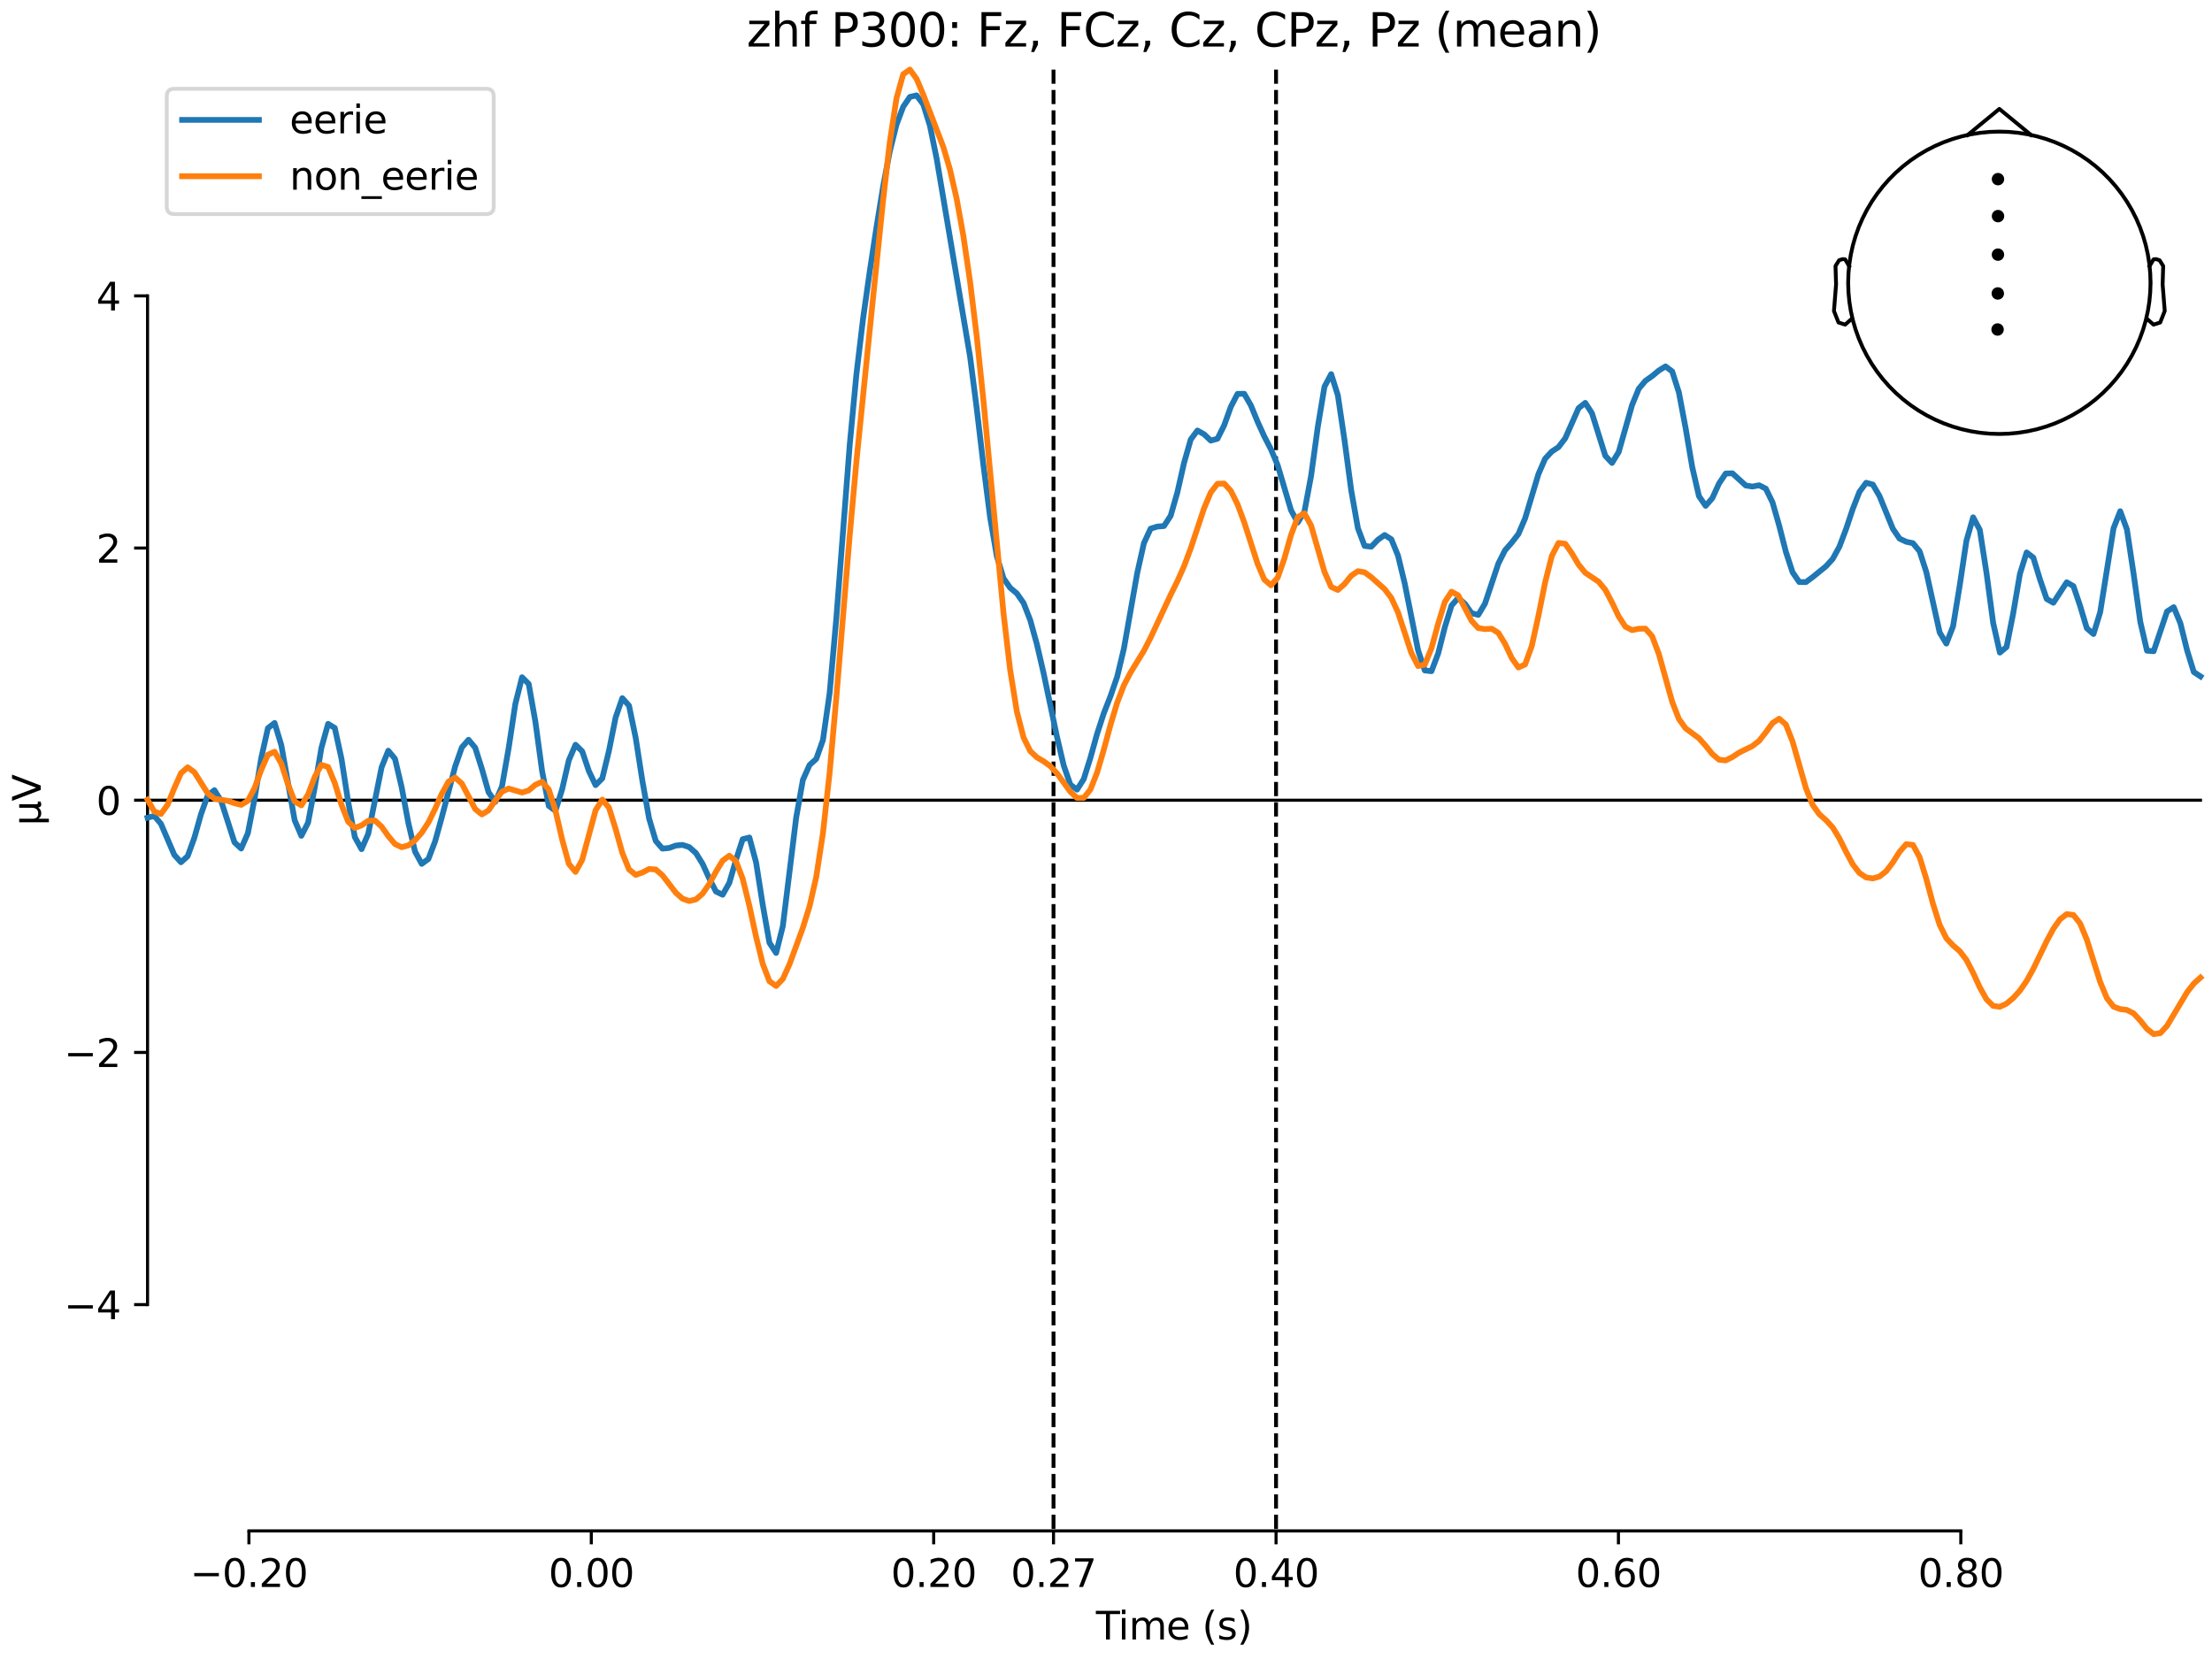 <?xml version="1.0" encoding="utf-8" standalone="no"?>
<!DOCTYPE svg PUBLIC "-//W3C//DTD SVG 1.1//EN"
  "http://www.w3.org/Graphics/SVG/1.1/DTD/svg11.dtd">
<svg xmlns:xlink="http://www.w3.org/1999/xlink" width="576pt" height="432pt" viewBox="0 0 576 432" xmlns="http://www.w3.org/2000/svg" version="1.1">
 <defs>
  <style type="text/css">*{stroke-linejoin: round; stroke-linecap: butt}</style>
 </defs>
 <g id="figure_1">
  <g id="patch_1">
   <path d="M 0 432 
L 576 432 
L 576 0 
L 0 0 
z
" style="fill: #ffffff"/>
  </g>
  <g id="axes_1">
   <g id="patch_2">
    <path d="M 38.421 398.644 
L 573 398.644 
L 573 18.118 
L 38.421 18.118 
L 38.421 398.644 
z
" style="fill: none; opacity: 0"/>
   </g>
   <g id="patch_3">
    <path d="M 38.421 339.716 
L 38.421 77.046 
" style="fill: none; stroke: #000000; stroke-width: 0.8; stroke-linejoin: miter; stroke-linecap: square"/>
   </g>
   <g id="LineCollection_1">
    <path d="M 274.332 18.118 
L 274.332 398.644 
" clip-path="url(#pe35656f4bc)" style="fill: none; stroke-dasharray: 3.7,1.6; stroke-dashoffset: 0; stroke: #000000"/>
    <path d="M 332.282 18.118 
L 332.282 398.644 
" clip-path="url(#pe35656f4bc)" style="fill: none; stroke-dasharray: 3.7,1.6; stroke-dashoffset: 0; stroke: #000000"/>
   </g>
   <g id="matplotlib.axis_1">
    <g id="xtick_1">
     <g id="line2d_1">
      <defs>
       <path id="me25a99abf3" d="M 0 0 
L 0 3.5 
" style="stroke: #000000; stroke-width: 0.8"/>
      </defs>
      <g>
       <use xlink:href="#me25a99abf3" x="64.819" y="398.644" style="stroke: #000000; stroke-width: 0.8"/>
      </g>
     </g>
     <g id="text_1">
      <!-- −0.20 -->
      <g transform="translate(49.496 413.242) scale(0.1 -0.1)">
       <defs>
        <path id="DejaVuSans-2212" d="M 678 2272 
L 4684 2272 
L 4684 1741 
L 678 1741 
L 678 2272 
z
" transform="scale(0.016)"/>
        <path id="DejaVuSans-30" d="M 2034 4250 
Q 1547 4250 1301 3770 
Q 1056 3291 1056 2328 
Q 1056 1369 1301 889 
Q 1547 409 2034 409 
Q 2525 409 2770 889 
Q 3016 1369 3016 2328 
Q 3016 3291 2770 3770 
Q 2525 4250 2034 4250 
z
M 2034 4750 
Q 2819 4750 3233 4129 
Q 3647 3509 3647 2328 
Q 3647 1150 3233 529 
Q 2819 -91 2034 -91 
Q 1250 -91 836 529 
Q 422 1150 422 2328 
Q 422 3509 836 4129 
Q 1250 4750 2034 4750 
z
" transform="scale(0.016)"/>
        <path id="DejaVuSans-2e" d="M 684 794 
L 1344 794 
L 1344 0 
L 684 0 
L 684 794 
z
" transform="scale(0.016)"/>
        <path id="DejaVuSans-32" d="M 1228 531 
L 3431 531 
L 3431 0 
L 469 0 
L 469 531 
Q 828 903 1448 1529 
Q 2069 2156 2228 2338 
Q 2531 2678 2651 2914 
Q 2772 3150 2772 3378 
Q 2772 3750 2511 3984 
Q 2250 4219 1831 4219 
Q 1534 4219 1204 4116 
Q 875 4013 500 3803 
L 500 4441 
Q 881 4594 1212 4672 
Q 1544 4750 1819 4750 
Q 2544 4750 2975 4387 
Q 3406 4025 3406 3419 
Q 3406 3131 3298 2873 
Q 3191 2616 2906 2266 
Q 2828 2175 2409 1742 
Q 1991 1309 1228 531 
z
" transform="scale(0.016)"/>
       </defs>
       <use xlink:href="#DejaVuSans-2212"/>
       <use xlink:href="#DejaVuSans-30" transform="translate(83.789 0)"/>
       <use xlink:href="#DejaVuSans-2e" transform="translate(147.412 0)"/>
       <use xlink:href="#DejaVuSans-32" transform="translate(179.199 0)"/>
       <use xlink:href="#DejaVuSans-30" transform="translate(242.822 0)"/>
      </g>
     </g>
    </g>
    <g id="xtick_2">
     <g id="line2d_2">
      <g>
       <use xlink:href="#me25a99abf3" x="153.973" y="398.644" style="stroke: #000000; stroke-width: 0.8"/>
      </g>
     </g>
     <g id="text_2">
      <!-- 0.00 -->
      <g transform="translate(142.84 413.242) scale(0.1 -0.1)">
       <use xlink:href="#DejaVuSans-30"/>
       <use xlink:href="#DejaVuSans-2e" transform="translate(63.623 0)"/>
       <use xlink:href="#DejaVuSans-30" transform="translate(95.41 0)"/>
       <use xlink:href="#DejaVuSans-30" transform="translate(159.033 0)"/>
      </g>
     </g>
    </g>
    <g id="xtick_3">
     <g id="line2d_3">
      <g>
       <use xlink:href="#me25a99abf3" x="243.128" y="398.644" style="stroke: #000000; stroke-width: 0.8"/>
      </g>
     </g>
     <g id="text_3">
      <!-- 0.20 -->
      <g transform="translate(231.995 413.242) scale(0.1 -0.1)">
       <use xlink:href="#DejaVuSans-30"/>
       <use xlink:href="#DejaVuSans-2e" transform="translate(63.623 0)"/>
       <use xlink:href="#DejaVuSans-32" transform="translate(95.41 0)"/>
       <use xlink:href="#DejaVuSans-30" transform="translate(159.033 0)"/>
      </g>
     </g>
    </g>
    <g id="xtick_4">
     <g id="line2d_4">
      <g>
       <use xlink:href="#me25a99abf3" x="274.332" y="398.644" style="stroke: #000000; stroke-width: 0.8"/>
      </g>
     </g>
     <g id="text_4">
      <!-- 0.27 -->
      <g transform="translate(263.199 413.242) scale(0.1 -0.1)">
       <defs>
        <path id="DejaVuSans-37" d="M 525 4666 
L 3525 4666 
L 3525 4397 
L 1831 0 
L 1172 0 
L 2766 4134 
L 525 4134 
L 525 4666 
z
" transform="scale(0.016)"/>
       </defs>
       <use xlink:href="#DejaVuSans-30"/>
       <use xlink:href="#DejaVuSans-2e" transform="translate(63.623 0)"/>
       <use xlink:href="#DejaVuSans-32" transform="translate(95.41 0)"/>
       <use xlink:href="#DejaVuSans-37" transform="translate(159.033 0)"/>
      </g>
     </g>
    </g>
    <g id="xtick_5">
     <g id="line2d_5">
      <g>
       <use xlink:href="#me25a99abf3" x="332.282" y="398.644" style="stroke: #000000; stroke-width: 0.8"/>
      </g>
     </g>
     <g id="text_5">
      <!-- 0.40 -->
      <g transform="translate(321.15 413.242) scale(0.1 -0.1)">
       <defs>
        <path id="DejaVuSans-34" d="M 2419 4116 
L 825 1625 
L 2419 1625 
L 2419 4116 
z
M 2253 4666 
L 3047 4666 
L 3047 1625 
L 3713 1625 
L 3713 1100 
L 3047 1100 
L 3047 0 
L 2419 0 
L 2419 1100 
L 313 1100 
L 313 1709 
L 2253 4666 
z
" transform="scale(0.016)"/>
       </defs>
       <use xlink:href="#DejaVuSans-30"/>
       <use xlink:href="#DejaVuSans-2e" transform="translate(63.623 0)"/>
       <use xlink:href="#DejaVuSans-34" transform="translate(95.41 0)"/>
       <use xlink:href="#DejaVuSans-30" transform="translate(159.033 0)"/>
      </g>
     </g>
    </g>
    <g id="xtick_6">
     <g id="line2d_6">
      <g>
       <use xlink:href="#me25a99abf3" x="421.437" y="398.644" style="stroke: #000000; stroke-width: 0.8"/>
      </g>
     </g>
     <g id="text_6">
      <!-- 0.60 -->
      <g transform="translate(410.304 413.242) scale(0.1 -0.1)">
       <defs>
        <path id="DejaVuSans-36" d="M 2113 2584 
Q 1688 2584 1439 2293 
Q 1191 2003 1191 1497 
Q 1191 994 1439 701 
Q 1688 409 2113 409 
Q 2538 409 2786 701 
Q 3034 994 3034 1497 
Q 3034 2003 2786 2293 
Q 2538 2584 2113 2584 
z
M 3366 4563 
L 3366 3988 
Q 3128 4100 2886 4159 
Q 2644 4219 2406 4219 
Q 1781 4219 1451 3797 
Q 1122 3375 1075 2522 
Q 1259 2794 1537 2939 
Q 1816 3084 2150 3084 
Q 2853 3084 3261 2657 
Q 3669 2231 3669 1497 
Q 3669 778 3244 343 
Q 2819 -91 2113 -91 
Q 1303 -91 875 529 
Q 447 1150 447 2328 
Q 447 3434 972 4092 
Q 1497 4750 2381 4750 
Q 2619 4750 2861 4703 
Q 3103 4656 3366 4563 
z
" transform="scale(0.016)"/>
       </defs>
       <use xlink:href="#DejaVuSans-30"/>
       <use xlink:href="#DejaVuSans-2e" transform="translate(63.623 0)"/>
       <use xlink:href="#DejaVuSans-36" transform="translate(95.41 0)"/>
       <use xlink:href="#DejaVuSans-30" transform="translate(159.033 0)"/>
      </g>
     </g>
    </g>
    <g id="xtick_7">
     <g id="line2d_7">
      <g>
       <use xlink:href="#me25a99abf3" x="510.592" y="398.644" style="stroke: #000000; stroke-width: 0.8"/>
      </g>
     </g>
     <g id="text_7">
      <!-- 0.80 -->
      <g transform="translate(499.459 413.242) scale(0.1 -0.1)">
       <defs>
        <path id="DejaVuSans-38" d="M 2034 2216 
Q 1584 2216 1326 1975 
Q 1069 1734 1069 1313 
Q 1069 891 1326 650 
Q 1584 409 2034 409 
Q 2484 409 2743 651 
Q 3003 894 3003 1313 
Q 3003 1734 2745 1975 
Q 2488 2216 2034 2216 
z
M 1403 2484 
Q 997 2584 770 2862 
Q 544 3141 544 3541 
Q 544 4100 942 4425 
Q 1341 4750 2034 4750 
Q 2731 4750 3128 4425 
Q 3525 4100 3525 3541 
Q 3525 3141 3298 2862 
Q 3072 2584 2669 2484 
Q 3125 2378 3379 2068 
Q 3634 1759 3634 1313 
Q 3634 634 3220 271 
Q 2806 -91 2034 -91 
Q 1263 -91 848 271 
Q 434 634 434 1313 
Q 434 1759 690 2068 
Q 947 2378 1403 2484 
z
M 1172 3481 
Q 1172 3119 1398 2916 
Q 1625 2713 2034 2713 
Q 2441 2713 2670 2916 
Q 2900 3119 2900 3481 
Q 2900 3844 2670 4047 
Q 2441 4250 2034 4250 
Q 1625 4250 1398 4047 
Q 1172 3844 1172 3481 
z
" transform="scale(0.016)"/>
       </defs>
       <use xlink:href="#DejaVuSans-30"/>
       <use xlink:href="#DejaVuSans-2e" transform="translate(63.623 0)"/>
       <use xlink:href="#DejaVuSans-38" transform="translate(95.41 0)"/>
       <use xlink:href="#DejaVuSans-30" transform="translate(159.033 0)"/>
      </g>
     </g>
    </g>
    <g id="text_8">
     <!-- Time (s) -->
     <g transform="translate(285.381 426.92) scale(0.1 -0.1)">
      <defs>
       <path id="DejaVuSans-54" d="M -19 4666 
L 3928 4666 
L 3928 4134 
L 2272 4134 
L 2272 0 
L 1638 0 
L 1638 4134 
L -19 4134 
L -19 4666 
z
" transform="scale(0.016)"/>
       <path id="DejaVuSans-69" d="M 603 3500 
L 1178 3500 
L 1178 0 
L 603 0 
L 603 3500 
z
M 603 4863 
L 1178 4863 
L 1178 4134 
L 603 4134 
L 603 4863 
z
" transform="scale(0.016)"/>
       <path id="DejaVuSans-6d" d="M 3328 2828 
Q 3544 3216 3844 3400 
Q 4144 3584 4550 3584 
Q 5097 3584 5394 3201 
Q 5691 2819 5691 2113 
L 5691 0 
L 5113 0 
L 5113 2094 
Q 5113 2597 4934 2840 
Q 4756 3084 4391 3084 
Q 3944 3084 3684 2787 
Q 3425 2491 3425 1978 
L 3425 0 
L 2847 0 
L 2847 2094 
Q 2847 2600 2669 2842 
Q 2491 3084 2119 3084 
Q 1678 3084 1418 2786 
Q 1159 2488 1159 1978 
L 1159 0 
L 581 0 
L 581 3500 
L 1159 3500 
L 1159 2956 
Q 1356 3278 1631 3431 
Q 1906 3584 2284 3584 
Q 2666 3584 2933 3390 
Q 3200 3197 3328 2828 
z
" transform="scale(0.016)"/>
       <path id="DejaVuSans-65" d="M 3597 1894 
L 3597 1613 
L 953 1613 
Q 991 1019 1311 708 
Q 1631 397 2203 397 
Q 2534 397 2845 478 
Q 3156 559 3463 722 
L 3463 178 
Q 3153 47 2828 -22 
Q 2503 -91 2169 -91 
Q 1331 -91 842 396 
Q 353 884 353 1716 
Q 353 2575 817 3079 
Q 1281 3584 2069 3584 
Q 2775 3584 3186 3129 
Q 3597 2675 3597 1894 
z
M 3022 2063 
Q 3016 2534 2758 2815 
Q 2500 3097 2075 3097 
Q 1594 3097 1305 2825 
Q 1016 2553 972 2059 
L 3022 2063 
z
" transform="scale(0.016)"/>
       <path id="DejaVuSans-20" transform="scale(0.016)"/>
       <path id="DejaVuSans-28" d="M 1984 4856 
Q 1566 4138 1362 3434 
Q 1159 2731 1159 2009 
Q 1159 1288 1364 580 
Q 1569 -128 1984 -844 
L 1484 -844 
Q 1016 -109 783 600 
Q 550 1309 550 2009 
Q 550 2706 781 3412 
Q 1013 4119 1484 4856 
L 1984 4856 
z
" transform="scale(0.016)"/>
       <path id="DejaVuSans-73" d="M 2834 3397 
L 2834 2853 
Q 2591 2978 2328 3040 
Q 2066 3103 1784 3103 
Q 1356 3103 1142 2972 
Q 928 2841 928 2578 
Q 928 2378 1081 2264 
Q 1234 2150 1697 2047 
L 1894 2003 
Q 2506 1872 2764 1633 
Q 3022 1394 3022 966 
Q 3022 478 2636 193 
Q 2250 -91 1575 -91 
Q 1294 -91 989 -36 
Q 684 19 347 128 
L 347 722 
Q 666 556 975 473 
Q 1284 391 1588 391 
Q 1994 391 2212 530 
Q 2431 669 2431 922 
Q 2431 1156 2273 1281 
Q 2116 1406 1581 1522 
L 1381 1569 
Q 847 1681 609 1914 
Q 372 2147 372 2553 
Q 372 3047 722 3315 
Q 1072 3584 1716 3584 
Q 2034 3584 2315 3537 
Q 2597 3491 2834 3397 
z
" transform="scale(0.016)"/>
       <path id="DejaVuSans-29" d="M 513 4856 
L 1013 4856 
Q 1481 4119 1714 3412 
Q 1947 2706 1947 2009 
Q 1947 1309 1714 600 
Q 1481 -109 1013 -844 
L 513 -844 
Q 928 -128 1133 580 
Q 1338 1288 1338 2009 
Q 1338 2731 1133 3434 
Q 928 4138 513 4856 
z
" transform="scale(0.016)"/>
      </defs>
      <use xlink:href="#DejaVuSans-54"/>
      <use xlink:href="#DejaVuSans-69" transform="translate(57.959 0)"/>
      <use xlink:href="#DejaVuSans-6d" transform="translate(85.742 0)"/>
      <use xlink:href="#DejaVuSans-65" transform="translate(183.154 0)"/>
      <use xlink:href="#DejaVuSans-20" transform="translate(244.678 0)"/>
      <use xlink:href="#DejaVuSans-28" transform="translate(276.465 0)"/>
      <use xlink:href="#DejaVuSans-73" transform="translate(315.479 0)"/>
      <use xlink:href="#DejaVuSans-29" transform="translate(367.578 0)"/>
     </g>
    </g>
   </g>
   <g id="matplotlib.axis_2">
    <g id="ytick_1">
     <g id="line2d_8">
      <defs>
       <path id="mba7adfe81b" d="M 0 0 
L -3.5 0 
" style="stroke: #000000; stroke-width: 0.8"/>
      </defs>
      <g>
       <use xlink:href="#mba7adfe81b" x="38.421" y="339.716" style="stroke: #000000; stroke-width: 0.8"/>
      </g>
     </g>
     <g id="text_9">
      <!-- −4 -->
      <g transform="translate(16.678 343.515) scale(0.1 -0.1)">
       <use xlink:href="#DejaVuSans-2212"/>
       <use xlink:href="#DejaVuSans-34" transform="translate(83.789 0)"/>
      </g>
     </g>
    </g>
    <g id="ytick_2">
     <g id="line2d_9">
      <g>
       <use xlink:href="#mba7adfe81b" x="38.421" y="274.048" style="stroke: #000000; stroke-width: 0.8"/>
      </g>
     </g>
     <g id="text_10">
      <!-- −2 -->
      <g transform="translate(16.678 277.848) scale(0.1 -0.1)">
       <use xlink:href="#DejaVuSans-2212"/>
       <use xlink:href="#DejaVuSans-32" transform="translate(83.789 0)"/>
      </g>
     </g>
    </g>
    <g id="ytick_3">
     <g id="line2d_10">
      <g>
       <use xlink:href="#mba7adfe81b" x="38.421" y="208.381" style="stroke: #000000; stroke-width: 0.8"/>
      </g>
     </g>
     <g id="text_11">
      <!-- 0 -->
      <g transform="translate(25.058 212.18) scale(0.1 -0.1)">
       <use xlink:href="#DejaVuSans-30"/>
      </g>
     </g>
    </g>
    <g id="ytick_4">
     <g id="line2d_11">
      <g>
       <use xlink:href="#mba7adfe81b" x="38.421" y="142.714" style="stroke: #000000; stroke-width: 0.8"/>
      </g>
     </g>
     <g id="text_12">
      <!-- 2 -->
      <g transform="translate(25.058 146.513) scale(0.1 -0.1)">
       <use xlink:href="#DejaVuSans-32"/>
      </g>
     </g>
    </g>
    <g id="ytick_5">
     <g id="line2d_12">
      <g>
       <use xlink:href="#mba7adfe81b" x="38.421" y="77.046" style="stroke: #000000; stroke-width: 0.8"/>
      </g>
     </g>
     <g id="text_13">
      <!-- 4 -->
      <g transform="translate(25.058 80.845) scale(0.1 -0.1)">
       <use xlink:href="#DejaVuSans-34"/>
      </g>
     </g>
    </g>
    <g id="text_14">
     <!-- µV -->
     <g transform="translate(10.599 214.982) rotate(-90) scale(0.1 -0.1)">
      <defs>
       <path id="DejaVuSans-b5" d="M 544 -1331 
L 544 3500 
L 1119 3500 
L 1119 1325 
Q 1119 872 1334 640 
Q 1550 409 1972 409 
Q 2434 409 2667 671 
Q 2900 934 2900 1459 
L 2900 3500 
L 3475 3500 
L 3475 806 
Q 3475 619 3529 530 
Q 3584 441 3700 441 
Q 3728 441 3778 458 
Q 3828 475 3916 513 
L 3916 50 
Q 3788 -22 3673 -56 
Q 3559 -91 3450 -91 
Q 3234 -91 3106 31 
Q 2978 153 2931 403 
Q 2775 156 2548 32 
Q 2322 -91 2016 -91 
Q 1697 -91 1473 31 
Q 1250 153 1119 397 
L 1119 -1331 
L 544 -1331 
z
" transform="scale(0.016)"/>
       <path id="DejaVuSans-56" d="M 1831 0 
L 50 4666 
L 709 4666 
L 2188 738 
L 3669 4666 
L 4325 4666 
L 2547 0 
L 1831 0 
z
" transform="scale(0.016)"/>
      </defs>
      <use xlink:href="#DejaVuSans-b5"/>
      <use xlink:href="#DejaVuSans-56" transform="translate(63.623 0)"/>
     </g>
    </g>
   </g>
   <g id="patch_4">
    <path d="M 64.819 398.644 
L 510.592 398.644 
" style="fill: none; stroke: #000000; stroke-width: 0.8; stroke-linejoin: miter; stroke-linecap: square"/>
   </g>
   <g id="patch_5">
    <path d="M 38.421 208.381 
L 573 208.381 
" style="fill: none; stroke: #000000; stroke-width: 0.8; stroke-linejoin: miter; stroke-linecap: square"/>
   </g>
   <g id="text_15">
    <!-- zhf P300: Fz, FCz, Cz, CPz, Pz (mean) -->
    <g transform="translate(194.43 12.118) scale(0.12 -0.12)">
     <defs>
      <path id="DejaVuSans-7a" d="M 353 3500 
L 3084 3500 
L 3084 2975 
L 922 459 
L 3084 459 
L 3084 0 
L 275 0 
L 275 525 
L 2438 3041 
L 353 3041 
L 353 3500 
z
" transform="scale(0.016)"/>
      <path id="DejaVuSans-68" d="M 3513 2113 
L 3513 0 
L 2938 0 
L 2938 2094 
Q 2938 2591 2744 2837 
Q 2550 3084 2163 3084 
Q 1697 3084 1428 2787 
Q 1159 2491 1159 1978 
L 1159 0 
L 581 0 
L 581 4863 
L 1159 4863 
L 1159 2956 
Q 1366 3272 1645 3428 
Q 1925 3584 2291 3584 
Q 2894 3584 3203 3211 
Q 3513 2838 3513 2113 
z
" transform="scale(0.016)"/>
      <path id="DejaVuSans-66" d="M 2375 4863 
L 2375 4384 
L 1825 4384 
Q 1516 4384 1395 4259 
Q 1275 4134 1275 3809 
L 1275 3500 
L 2222 3500 
L 2222 3053 
L 1275 3053 
L 1275 0 
L 697 0 
L 697 3053 
L 147 3053 
L 147 3500 
L 697 3500 
L 697 3744 
Q 697 4328 969 4595 
Q 1241 4863 1831 4863 
L 2375 4863 
z
" transform="scale(0.016)"/>
      <path id="DejaVuSans-50" d="M 1259 4147 
L 1259 2394 
L 2053 2394 
Q 2494 2394 2734 2622 
Q 2975 2850 2975 3272 
Q 2975 3691 2734 3919 
Q 2494 4147 2053 4147 
L 1259 4147 
z
M 628 4666 
L 2053 4666 
Q 2838 4666 3239 4311 
Q 3641 3956 3641 3272 
Q 3641 2581 3239 2228 
Q 2838 1875 2053 1875 
L 1259 1875 
L 1259 0 
L 628 0 
L 628 4666 
z
" transform="scale(0.016)"/>
      <path id="DejaVuSans-33" d="M 2597 2516 
Q 3050 2419 3304 2112 
Q 3559 1806 3559 1356 
Q 3559 666 3084 287 
Q 2609 -91 1734 -91 
Q 1441 -91 1130 -33 
Q 819 25 488 141 
L 488 750 
Q 750 597 1062 519 
Q 1375 441 1716 441 
Q 2309 441 2620 675 
Q 2931 909 2931 1356 
Q 2931 1769 2642 2001 
Q 2353 2234 1838 2234 
L 1294 2234 
L 1294 2753 
L 1863 2753 
Q 2328 2753 2575 2939 
Q 2822 3125 2822 3475 
Q 2822 3834 2567 4026 
Q 2313 4219 1838 4219 
Q 1578 4219 1281 4162 
Q 984 4106 628 3988 
L 628 4550 
Q 988 4650 1302 4700 
Q 1616 4750 1894 4750 
Q 2613 4750 3031 4423 
Q 3450 4097 3450 3541 
Q 3450 3153 3228 2886 
Q 3006 2619 2597 2516 
z
" transform="scale(0.016)"/>
      <path id="DejaVuSans-3a" d="M 750 794 
L 1409 794 
L 1409 0 
L 750 0 
L 750 794 
z
M 750 3309 
L 1409 3309 
L 1409 2516 
L 750 2516 
L 750 3309 
z
" transform="scale(0.016)"/>
      <path id="DejaVuSans-46" d="M 628 4666 
L 3309 4666 
L 3309 4134 
L 1259 4134 
L 1259 2759 
L 3109 2759 
L 3109 2228 
L 1259 2228 
L 1259 0 
L 628 0 
L 628 4666 
z
" transform="scale(0.016)"/>
      <path id="DejaVuSans-2c" d="M 750 794 
L 1409 794 
L 1409 256 
L 897 -744 
L 494 -744 
L 750 256 
L 750 794 
z
" transform="scale(0.016)"/>
      <path id="DejaVuSans-43" d="M 4122 4306 
L 4122 3641 
Q 3803 3938 3442 4084 
Q 3081 4231 2675 4231 
Q 1875 4231 1450 3742 
Q 1025 3253 1025 2328 
Q 1025 1406 1450 917 
Q 1875 428 2675 428 
Q 3081 428 3442 575 
Q 3803 722 4122 1019 
L 4122 359 
Q 3791 134 3420 21 
Q 3050 -91 2638 -91 
Q 1578 -91 968 557 
Q 359 1206 359 2328 
Q 359 3453 968 4101 
Q 1578 4750 2638 4750 
Q 3056 4750 3426 4639 
Q 3797 4528 4122 4306 
z
" transform="scale(0.016)"/>
      <path id="DejaVuSans-61" d="M 2194 1759 
Q 1497 1759 1228 1600 
Q 959 1441 959 1056 
Q 959 750 1161 570 
Q 1363 391 1709 391 
Q 2188 391 2477 730 
Q 2766 1069 2766 1631 
L 2766 1759 
L 2194 1759 
z
M 3341 1997 
L 3341 0 
L 2766 0 
L 2766 531 
Q 2569 213 2275 61 
Q 1981 -91 1556 -91 
Q 1019 -91 701 211 
Q 384 513 384 1019 
Q 384 1609 779 1909 
Q 1175 2209 1959 2209 
L 2766 2209 
L 2766 2266 
Q 2766 2663 2505 2880 
Q 2244 3097 1772 3097 
Q 1472 3097 1187 3025 
Q 903 2953 641 2809 
L 641 3341 
Q 956 3463 1253 3523 
Q 1550 3584 1831 3584 
Q 2591 3584 2966 3190 
Q 3341 2797 3341 1997 
z
" transform="scale(0.016)"/>
      <path id="DejaVuSans-6e" d="M 3513 2113 
L 3513 0 
L 2938 0 
L 2938 2094 
Q 2938 2591 2744 2837 
Q 2550 3084 2163 3084 
Q 1697 3084 1428 2787 
Q 1159 2491 1159 1978 
L 1159 0 
L 581 0 
L 581 3500 
L 1159 3500 
L 1159 2956 
Q 1366 3272 1645 3428 
Q 1925 3584 2291 3584 
Q 2894 3584 3203 3211 
Q 3513 2838 3513 2113 
z
" transform="scale(0.016)"/>
     </defs>
     <use xlink:href="#DejaVuSans-7a"/>
     <use xlink:href="#DejaVuSans-68" transform="translate(52.49 0)"/>
     <use xlink:href="#DejaVuSans-66" transform="translate(115.869 0)"/>
     <use xlink:href="#DejaVuSans-20" transform="translate(151.074 0)"/>
     <use xlink:href="#DejaVuSans-50" transform="translate(182.861 0)"/>
     <use xlink:href="#DejaVuSans-33" transform="translate(243.164 0)"/>
     <use xlink:href="#DejaVuSans-30" transform="translate(306.787 0)"/>
     <use xlink:href="#DejaVuSans-30" transform="translate(370.41 0)"/>
     <use xlink:href="#DejaVuSans-3a" transform="translate(434.033 0)"/>
     <use xlink:href="#DejaVuSans-20" transform="translate(467.725 0)"/>
     <use xlink:href="#DejaVuSans-46" transform="translate(499.512 0)"/>
     <use xlink:href="#DejaVuSans-7a" transform="translate(557.031 0)"/>
     <use xlink:href="#DejaVuSans-2c" transform="translate(609.521 0)"/>
     <use xlink:href="#DejaVuSans-20" transform="translate(641.309 0)"/>
     <use xlink:href="#DejaVuSans-46" transform="translate(673.096 0)"/>
     <use xlink:href="#DejaVuSans-43" transform="translate(730.615 0)"/>
     <use xlink:href="#DejaVuSans-7a" transform="translate(800.439 0)"/>
     <use xlink:href="#DejaVuSans-2c" transform="translate(852.93 0)"/>
     <use xlink:href="#DejaVuSans-20" transform="translate(884.717 0)"/>
     <use xlink:href="#DejaVuSans-43" transform="translate(916.504 0)"/>
     <use xlink:href="#DejaVuSans-7a" transform="translate(986.328 0)"/>
     <use xlink:href="#DejaVuSans-2c" transform="translate(1038.818 0)"/>
     <use xlink:href="#DejaVuSans-20" transform="translate(1070.605 0)"/>
     <use xlink:href="#DejaVuSans-43" transform="translate(1102.393 0)"/>
     <use xlink:href="#DejaVuSans-50" transform="translate(1172.217 0)"/>
     <use xlink:href="#DejaVuSans-7a" transform="translate(1232.52 0)"/>
     <use xlink:href="#DejaVuSans-2c" transform="translate(1285.01 0)"/>
     <use xlink:href="#DejaVuSans-20" transform="translate(1316.797 0)"/>
     <use xlink:href="#DejaVuSans-50" transform="translate(1348.584 0)"/>
     <use xlink:href="#DejaVuSans-7a" transform="translate(1408.887 0)"/>
     <use xlink:href="#DejaVuSans-20" transform="translate(1461.377 0)"/>
     <use xlink:href="#DejaVuSans-28" transform="translate(1493.164 0)"/>
     <use xlink:href="#DejaVuSans-6d" transform="translate(1532.178 0)"/>
     <use xlink:href="#DejaVuSans-65" transform="translate(1629.59 0)"/>
     <use xlink:href="#DejaVuSans-61" transform="translate(1691.113 0)"/>
     <use xlink:href="#DejaVuSans-6e" transform="translate(1752.393 0)"/>
     <use xlink:href="#DejaVuSans-29" transform="translate(1815.771 0)"/>
    </g>
   </g>
   <g id="legend_1">
    <g id="patch_6">
     <path d="M 45.421 55.753 
L 126.563 55.753 
Q 128.563 55.753 128.563 53.753 
L 128.563 25.118 
Q 128.563 23.118 126.563 23.118 
L 45.421 23.118 
Q 43.421 23.118 43.421 25.118 
L 43.421 53.753 
Q 43.421 55.753 45.421 55.753 
z
" style="fill: #ffffff; opacity: 0.8; stroke: #cccccc; stroke-linejoin: miter"/>
    </g>
    <g id="line2d_13">
     <path d="M 47.421 31.217 
L 57.421 31.217 
L 67.421 31.217 
" style="fill: none; stroke: #1f77b4; stroke-width: 1.5; stroke-linecap: square"/>
    </g>
    <g id="text_16">
     <!-- eerie -->
     <g transform="translate(75.421 34.717) scale(0.1 -0.1)">
      <defs>
       <path id="DejaVuSans-72" d="M 2631 2963 
Q 2534 3019 2420 3045 
Q 2306 3072 2169 3072 
Q 1681 3072 1420 2755 
Q 1159 2438 1159 1844 
L 1159 0 
L 581 0 
L 581 3500 
L 1159 3500 
L 1159 2956 
Q 1341 3275 1631 3429 
Q 1922 3584 2338 3584 
Q 2397 3584 2469 3576 
Q 2541 3569 2628 3553 
L 2631 2963 
z
" transform="scale(0.016)"/>
      </defs>
      <use xlink:href="#DejaVuSans-65"/>
      <use xlink:href="#DejaVuSans-65" transform="translate(61.523 0)"/>
      <use xlink:href="#DejaVuSans-72" transform="translate(123.047 0)"/>
      <use xlink:href="#DejaVuSans-69" transform="translate(164.16 0)"/>
      <use xlink:href="#DejaVuSans-65" transform="translate(191.943 0)"/>
     </g>
    </g>
    <g id="line2d_14">
     <path d="M 47.421 45.895 
L 57.421 45.895 
L 67.421 45.895 
" style="fill: none; stroke: #ff7f0e; stroke-width: 1.5; stroke-linecap: square"/>
    </g>
    <g id="text_17">
     <!-- non_eerie -->
     <g transform="translate(75.421 49.395) scale(0.1 -0.1)">
      <defs>
       <path id="DejaVuSans-6f" d="M 1959 3097 
Q 1497 3097 1228 2736 
Q 959 2375 959 1747 
Q 959 1119 1226 758 
Q 1494 397 1959 397 
Q 2419 397 2687 759 
Q 2956 1122 2956 1747 
Q 2956 2369 2687 2733 
Q 2419 3097 1959 3097 
z
M 1959 3584 
Q 2709 3584 3137 3096 
Q 3566 2609 3566 1747 
Q 3566 888 3137 398 
Q 2709 -91 1959 -91 
Q 1206 -91 779 398 
Q 353 888 353 1747 
Q 353 2609 779 3096 
Q 1206 3584 1959 3584 
z
" transform="scale(0.016)"/>
       <path id="DejaVuSans-5f" d="M 3263 -1063 
L 3263 -1509 
L -63 -1509 
L -63 -1063 
L 3263 -1063 
z
" transform="scale(0.016)"/>
      </defs>
      <use xlink:href="#DejaVuSans-6e"/>
      <use xlink:href="#DejaVuSans-6f" transform="translate(63.379 0)"/>
      <use xlink:href="#DejaVuSans-6e" transform="translate(124.561 0)"/>
      <use xlink:href="#DejaVuSans-5f" transform="translate(187.939 0)"/>
      <use xlink:href="#DejaVuSans-65" transform="translate(237.939 0)"/>
      <use xlink:href="#DejaVuSans-65" transform="translate(299.463 0)"/>
      <use xlink:href="#DejaVuSans-72" transform="translate(360.986 0)"/>
      <use xlink:href="#DejaVuSans-69" transform="translate(402.1 0)"/>
      <use xlink:href="#DejaVuSans-65" transform="translate(429.883 0)"/>
     </g>
    </g>
   </g>
   <g id="line2d_15">
    <path d="M 38.421 212.938 
L 40.162 212.466 
L 41.903 214.511 
L 45.386 222.604 
L 47.127 224.528 
L 48.868 222.95 
L 50.61 218.148 
L 52.351 211.984 
L 54.092 207.125 
L 55.834 205.762 
L 57.575 208.547 
L 61.057 219.34 
L 62.799 220.96 
L 64.54 216.979 
L 66.281 208.027 
L 68.023 197.392 
L 69.764 189.609 
L 71.505 188.256 
L 73.247 194.024 
L 76.729 213.588 
L 78.47 217.648 
L 80.212 214.248 
L 81.953 205.068 
L 83.694 194.738 
L 85.436 188.493 
L 87.177 189.556 
L 88.918 197.553 
L 90.66 208.762 
L 92.401 217.984 
L 94.142 221.123 
L 95.883 217.134 
L 99.366 199.798 
L 101.107 195.479 
L 102.849 197.577 
L 104.59 204.973 
L 106.331 214.287 
L 108.073 221.733 
L 109.814 224.951 
L 111.555 223.668 
L 113.296 219.104 
L 115.038 212.836 
L 118.52 199.597 
L 120.262 194.628 
L 122.003 192.633 
L 123.744 194.702 
L 125.486 200.221 
L 127.227 206.304 
L 128.968 208.81 
L 130.709 204.801 
L 132.451 194.833 
L 134.192 183.317 
L 135.933 176.355 
L 137.675 178.089 
L 139.416 187.947 
L 141.157 200.753 
L 142.899 209.844 
L 144.64 211.132 
L 146.381 205.526 
L 148.122 197.975 
L 149.864 193.933 
L 151.605 195.64 
L 153.346 200.789 
L 155.088 204.445 
L 156.829 202.695 
L 158.57 195.512 
L 160.312 186.804 
L 162.053 181.794 
L 163.794 183.747 
L 165.535 192.137 
L 167.277 203.343 
L 169.018 213.118 
L 170.759 218.975 
L 172.501 220.983 
L 174.242 220.808 
L 175.983 220.18 
L 177.725 220.008 
L 179.466 220.579 
L 181.207 222.123 
L 182.948 224.934 
L 184.69 228.742 
L 186.431 232.147 
L 188.172 232.993 
L 189.914 229.902 
L 191.655 223.884 
L 193.396 218.523 
L 195.138 218.087 
L 196.879 224.558 
L 198.62 235.63 
L 200.361 245.492 
L 202.103 248.146 
L 203.844 241.191 
L 207.327 212.899 
L 209.068 203.092 
L 210.809 199.192 
L 212.551 197.624 
L 214.292 192.708 
L 216.033 180.48 
L 217.774 161.047 
L 221.257 115.934 
L 222.998 97.554 
L 224.74 82.971 
L 226.481 70.647 
L 228.222 59.229 
L 229.964 48.557 
L 231.705 39.39 
L 233.446 32.442 
L 235.187 27.806 
L 236.929 25.241 
L 238.67 24.835 
L 240.411 27.165 
L 242.153 32.743 
L 243.894 41.274 
L 252.6 92.843 
L 254.342 106.402 
L 256.083 121.145 
L 257.824 134.729 
L 259.566 144.826 
L 261.307 150.585 
L 263.048 153.072 
L 264.79 154.53 
L 266.531 157.018 
L 268.272 161.487 
L 270.013 167.786 
L 271.755 175.321 
L 275.237 191.861 
L 276.979 199.292 
L 278.72 204.328 
L 280.461 205.614 
L 282.203 202.868 
L 283.944 197.318 
L 285.685 191.072 
L 287.427 185.728 
L 289.168 181.279 
L 290.909 176.223 
L 292.65 168.942 
L 296.133 149.213 
L 297.874 141.433 
L 299.616 137.66 
L 301.357 137.121 
L 303.098 136.979 
L 304.84 134.299 
L 306.581 128.213 
L 308.322 120.542 
L 310.063 114.45 
L 311.805 112.103 
L 313.546 113.078 
L 315.287 114.731 
L 317.029 114.247 
L 318.77 110.759 
L 320.511 105.919 
L 322.253 102.557 
L 323.994 102.542 
L 325.735 105.579 
L 327.476 109.817 
L 329.218 113.639 
L 330.959 117.004 
L 332.7 121.136 
L 336.183 132.873 
L 337.924 136.065 
L 339.666 133.26 
L 341.407 123.9 
L 343.148 111.181 
L 344.889 100.701 
L 346.631 97.424 
L 348.372 102.92 
L 350.113 114.645 
L 351.855 127.688 
L 353.596 137.538 
L 355.337 142.161 
L 357.079 142.351 
L 358.82 140.548 
L 360.561 139.314 
L 362.302 140.428 
L 364.044 144.69 
L 365.785 151.933 
L 369.268 169.344 
L 371.009 174.584 
L 372.75 174.78 
L 374.492 170.179 
L 376.233 163.303 
L 377.974 157.675 
L 379.715 155.703 
L 381.457 157.211 
L 383.198 159.673 
L 384.939 160.111 
L 386.681 157.187 
L 390.163 146.76 
L 391.905 143.293 
L 393.646 141.305 
L 395.387 139.058 
L 397.128 134.997 
L 400.611 123.431 
L 402.352 119.434 
L 404.094 117.572 
L 405.835 116.426 
L 407.576 114.143 
L 411.059 106.283 
L 412.8 104.905 
L 414.541 107.6 
L 418.024 118.698 
L 419.765 120.554 
L 421.507 117.695 
L 424.989 105.463 
L 426.731 101.227 
L 428.472 99.162 
L 430.213 97.932 
L 431.954 96.485 
L 433.696 95.407 
L 435.437 96.723 
L 437.178 102.176 
L 438.92 111.411 
L 440.661 121.647 
L 442.402 129.189 
L 444.144 131.721 
L 445.885 129.718 
L 447.626 125.91 
L 449.367 123.308 
L 451.109 123.249 
L 454.591 126.423 
L 456.333 126.692 
L 458.074 126.361 
L 459.815 127.246 
L 461.557 130.807 
L 463.298 136.886 
L 465.039 143.695 
L 466.78 149.016 
L 468.522 151.563 
L 470.263 151.575 
L 472.004 150.289 
L 475.487 147.455 
L 477.228 145.547 
L 478.97 142.363 
L 480.711 137.766 
L 482.452 132.544 
L 484.193 128.081 
L 485.935 125.714 
L 487.676 126.167 
L 489.417 129.169 
L 492.9 137.69 
L 494.641 140.257 
L 496.383 141.075 
L 498.124 141.441 
L 499.865 143.552 
L 501.606 148.959 
L 505.089 164.702 
L 506.83 167.591 
L 508.572 163.091 
L 510.313 152.433 
L 512.054 140.813 
L 513.796 134.706 
L 515.537 137.961 
L 517.278 149.178 
L 519.019 162.23 
L 520.761 169.936 
L 522.502 168.479 
L 524.243 159.655 
L 525.985 149.432 
L 527.726 143.858 
L 529.467 145.194 
L 531.209 150.879 
L 532.95 155.962 
L 534.691 156.957 
L 538.174 151.625 
L 539.915 152.622 
L 541.656 157.765 
L 543.398 163.595 
L 545.139 165.096 
L 546.88 159.435 
L 550.363 137.549 
L 552.104 133.118 
L 553.845 137.853 
L 555.587 149.437 
L 557.328 161.925 
L 559.069 169.434 
L 560.811 169.578 
L 564.293 159.23 
L 566.035 158.108 
L 567.776 162.315 
L 569.517 169.353 
L 571.258 174.989 
L 573 176.134 
L 573 176.134 
" style="fill: none; stroke: #1f77b4; stroke-width: 1.5; stroke-linecap: square"/>
   </g>
   <g id="line2d_16">
    <path d="M 38.421 208.24 
L 40.162 211.287 
L 41.903 211.964 
L 43.644 209.555 
L 45.386 205.241 
L 47.127 201.334 
L 48.868 199.804 
L 50.61 201.072 
L 54.092 206.593 
L 55.834 207.985 
L 59.316 208.53 
L 61.057 209.153 
L 62.799 209.585 
L 64.54 208.527 
L 66.281 205.222 
L 68.023 200.473 
L 69.764 196.532 
L 71.505 195.745 
L 73.247 198.839 
L 74.988 204.19 
L 76.729 208.687 
L 78.47 209.72 
L 80.212 206.894 
L 81.953 202.307 
L 83.694 199.164 
L 85.436 199.716 
L 87.177 203.902 
L 88.918 209.55 
L 90.66 213.949 
L 92.401 215.595 
L 94.142 214.929 
L 95.883 213.725 
L 97.625 213.663 
L 99.366 215.252 
L 101.107 217.72 
L 102.849 219.785 
L 104.59 220.611 
L 106.331 220.145 
L 108.073 218.798 
L 109.814 216.837 
L 111.555 214.153 
L 113.296 210.631 
L 115.038 206.706 
L 116.779 203.548 
L 118.52 202.48 
L 120.262 204.041 
L 123.744 210.685 
L 125.486 212.081 
L 127.227 211.009 
L 128.968 208.451 
L 130.709 206.155 
L 132.451 205.339 
L 135.933 206.377 
L 137.675 205.828 
L 139.416 204.346 
L 141.157 203.582 
L 142.899 205.57 
L 144.64 211.064 
L 146.381 218.585 
L 148.122 224.936 
L 149.864 227.042 
L 151.605 223.905 
L 155.088 210.99 
L 156.829 208.22 
L 158.57 210.299 
L 160.312 215.882 
L 162.053 222.105 
L 163.794 226.396 
L 165.535 227.813 
L 167.277 227.208 
L 169.018 226.287 
L 170.759 226.416 
L 172.501 227.921 
L 175.983 232.462 
L 177.725 234.014 
L 179.466 234.624 
L 181.207 234.213 
L 182.948 232.721 
L 184.69 230.182 
L 186.431 226.994 
L 188.172 224.11 
L 189.914 222.824 
L 191.655 224.262 
L 193.396 228.824 
L 195.138 235.887 
L 196.879 243.915 
L 198.62 250.991 
L 200.361 255.524 
L 202.103 256.745 
L 203.844 254.919 
L 205.585 251.093 
L 209.068 241.58 
L 210.809 236.007 
L 212.551 228.321 
L 214.292 216.967 
L 216.033 201.203 
L 217.774 181.714 
L 221.257 139.498 
L 222.998 120.293 
L 226.481 85.934 
L 229.964 52.122 
L 231.705 36.985 
L 233.446 25.598 
L 235.187 19.339 
L 236.929 18.118 
L 238.67 20.517 
L 240.411 24.636 
L 245.635 38.255 
L 247.377 44.171 
L 249.118 51.79 
L 250.859 61.434 
L 252.6 73.309 
L 254.342 87.592 
L 256.083 104.272 
L 261.307 159.662 
L 263.048 174.5 
L 264.79 185.311 
L 266.531 192.052 
L 268.272 195.585 
L 270.013 197.222 
L 271.755 198.234 
L 273.496 199.497 
L 275.237 201.382 
L 278.72 206.169 
L 280.461 207.784 
L 282.203 207.776 
L 283.944 205.577 
L 285.685 201.175 
L 287.427 195.211 
L 289.168 188.778 
L 290.909 182.982 
L 292.65 178.458 
L 294.392 175.123 
L 297.874 169.451 
L 299.616 166.045 
L 304.84 154.876 
L 306.581 151.354 
L 308.322 147.445 
L 310.063 142.795 
L 313.546 132.332 
L 315.287 128.214 
L 317.029 125.977 
L 318.77 125.91 
L 320.511 127.821 
L 322.253 131.321 
L 323.994 136.009 
L 327.476 146.801 
L 329.218 150.916 
L 330.959 152.403 
L 332.7 150.435 
L 334.442 145.451 
L 336.183 139.315 
L 337.924 134.672 
L 339.666 133.674 
L 341.407 136.85 
L 344.889 148.902 
L 346.631 152.825 
L 348.372 153.628 
L 350.113 152.074 
L 351.855 149.922 
L 353.596 148.732 
L 355.337 149.026 
L 357.079 150.304 
L 360.561 153.412 
L 362.302 155.704 
L 364.044 159.471 
L 367.526 170.066 
L 369.268 173.439 
L 371.009 173.064 
L 372.75 168.798 
L 374.492 162.412 
L 376.233 156.731 
L 377.974 154.072 
L 379.715 155.026 
L 383.198 161.671 
L 384.939 163.551 
L 386.681 163.818 
L 388.422 163.712 
L 390.163 164.789 
L 391.905 167.644 
L 393.646 171.336 
L 395.387 173.809 
L 397.128 173.038 
L 398.87 168.221 
L 400.611 160.314 
L 402.352 151.633 
L 404.094 144.76 
L 405.835 141.381 
L 407.576 141.592 
L 409.318 144.082 
L 411.059 147.021 
L 412.8 149.139 
L 416.283 151.481 
L 418.024 153.589 
L 419.765 156.881 
L 421.507 160.521 
L 423.248 163.183 
L 424.989 164.084 
L 426.731 163.727 
L 428.472 163.699 
L 430.213 165.679 
L 431.954 170.285 
L 435.437 182.755 
L 437.178 187.222 
L 438.92 189.651 
L 442.402 192.226 
L 444.144 194.181 
L 445.885 196.356 
L 447.626 197.82 
L 449.367 198.004 
L 451.109 197.138 
L 452.85 195.983 
L 456.333 194.27 
L 458.074 192.911 
L 459.815 190.692 
L 461.557 188.281 
L 463.298 187.147 
L 465.039 188.666 
L 466.78 193.093 
L 470.263 205.255 
L 472.004 209.581 
L 473.746 212.03 
L 475.487 213.566 
L 477.228 215.453 
L 478.97 218.322 
L 480.711 221.822 
L 482.452 225.061 
L 484.193 227.328 
L 485.935 228.485 
L 487.676 228.743 
L 489.417 228.245 
L 491.159 226.871 
L 492.9 224.563 
L 494.641 221.814 
L 496.383 219.818 
L 498.124 220.016 
L 499.865 223.204 
L 501.606 228.867 
L 503.348 235.366 
L 505.089 240.844 
L 506.83 244.332 
L 508.572 246.192 
L 510.313 247.678 
L 512.054 249.958 
L 513.796 253.325 
L 515.537 257.105 
L 517.278 260.224 
L 519.019 261.932 
L 520.761 262.165 
L 522.502 261.335 
L 524.243 259.882 
L 525.985 257.949 
L 527.726 255.437 
L 529.467 252.286 
L 532.95 245.077 
L 534.691 241.851 
L 536.432 239.38 
L 538.174 238.035 
L 539.915 238.259 
L 541.656 240.466 
L 543.398 244.668 
L 546.88 255.703 
L 548.622 259.903 
L 550.363 262.126 
L 552.104 262.772 
L 553.845 262.988 
L 555.587 263.882 
L 557.328 265.754 
L 559.069 267.925 
L 560.811 269.288 
L 562.552 269.028 
L 564.293 267.125 
L 569.517 258.36 
L 571.258 256.122 
L 573 254.569 
L 573 254.569 
" style="fill: none; stroke: #ff7f0e; stroke-width: 1.5; stroke-linecap: square"/>
   </g>
  </g>
  <g id="axes_2">
   <g id="PathCollection_1">
    <defs>
     <path id="C0_0_786dc65488" d="M 0 1.118 
C 0.297 1.118 0.581 1 0.791 0.791 
C 1 0.581 1.118 0.297 1.118 -0 
C 1.118 -0.297 1 -0.581 0.791 -0.791 
C 0.581 -1 0.297 -1.118 0 -1.118 
C -0.297 -1.118 -0.581 -1 -0.791 -0.791 
C -1 -0.581 -1.118 -0.297 -1.118 0 
C -1.118 0.297 -1 0.581 -0.791 0.791 
C -0.581 1 -0.297 1.118 0 1.118 
z
"/>
    </defs>
    <g clip-path="url(#p76e9286201)">
     <use xlink:href="#C0_0_786dc65488" x="520.27" y="46.648" style="stroke: #000000"/>
    </g>
    <g clip-path="url(#p76e9286201)">
     <use xlink:href="#C0_0_786dc65488" x="520.278" y="56.277" style="stroke: #000000"/>
    </g>
    <g clip-path="url(#p76e9286201)">
     <use xlink:href="#C0_0_786dc65488" x="520.223" y="76.414" style="stroke: #000000"/>
    </g>
    <g clip-path="url(#p76e9286201)">
     <use xlink:href="#C0_0_786dc65488" x="520.166" y="85.801" style="stroke: #000000"/>
    </g>
    <g clip-path="url(#p76e9286201)">
     <use xlink:href="#C0_0_786dc65488" x="520.261" y="66.305" style="stroke: #000000"/>
    </g>
   </g>
   <g id="matplotlib.axis_3"/>
   <g id="matplotlib.axis_4"/>
   <g id="line2d_17">
    <path d="M 559.993 73.637 
L 559.915 71.165 
L 559.682 68.703 
L 559.295 66.26 
L 558.756 63.846 
L 558.066 61.471 
L 557.228 59.145 
L 556.246 56.875 
L 555.123 54.671 
L 553.864 52.543 
L 552.474 50.497 
L 550.958 48.543 
L 549.323 46.688 
L 547.574 44.939 
L 545.719 43.304 
L 543.765 41.788 
L 541.719 40.398 
L 539.591 39.139 
L 537.387 38.016 
L 535.118 37.034 
L 532.791 36.196 
L 530.416 35.506 
L 528.002 34.967 
L 525.56 34.58 
L 523.097 34.347 
L 520.626 34.27 
L 518.154 34.347 
L 515.692 34.58 
L 513.249 34.967 
L 510.835 35.506 
L 508.461 36.196 
L 506.134 37.034 
L 503.864 38.016 
L 501.66 39.139 
L 499.532 40.398 
L 497.486 41.788 
L 495.532 43.304 
L 493.677 44.939 
L 491.928 46.688 
L 490.293 48.543 
L 488.777 50.497 
L 487.387 52.543 
L 486.128 54.671 
L 485.005 56.875 
L 484.023 59.145 
L 483.185 61.471 
L 482.495 63.846 
L 481.956 66.26 
L 481.569 68.703 
L 481.336 71.165 
L 481.259 73.637 
L 481.336 76.108 
L 481.569 78.571 
L 481.956 81.013 
L 482.495 83.427 
L 483.185 85.802 
L 484.023 88.128 
L 485.005 90.398 
L 486.128 92.602 
L 487.387 94.73 
L 488.777 96.776 
L 490.293 98.73 
L 491.928 100.585 
L 493.677 102.334 
L 495.532 103.969 
L 497.486 105.485 
L 499.532 106.875 
L 501.66 108.134 
L 503.864 109.257 
L 506.134 110.239 
L 508.461 111.077 
L 510.835 111.767 
L 513.249 112.306 
L 515.692 112.693 
L 518.154 112.926 
L 520.626 113.003 
L 523.097 112.926 
L 525.56 112.693 
L 528.002 112.306 
L 530.416 111.767 
L 532.791 111.077 
L 535.118 110.239 
L 537.387 109.257 
L 539.591 108.134 
L 541.719 106.875 
L 543.765 105.485 
L 545.719 103.969 
L 547.574 102.334 
L 549.323 100.585 
L 550.958 98.73 
L 552.474 96.776 
L 553.864 94.73 
L 555.123 92.602 
L 556.246 90.398 
L 557.228 88.128 
L 558.066 85.802 
L 558.756 83.427 
L 559.295 81.013 
L 559.682 78.571 
L 559.915 76.108 
L 559.993 73.637 
" style="fill: none; stroke: #000000; stroke-linecap: square"/>
   </g>
   <g id="line2d_18">
    <path d="M 512.381 35.143 
L 520.626 28.365 
L 528.871 35.143 
" style="fill: none; stroke: #000000; stroke-linecap: square"/>
   </g>
   <g id="line2d_19">
    <path d="M 481.495 69.267 
L 480.471 67.535 
L 479.841 67.472 
L 478.905 67.763 
L 477.96 69.267 
L 478.109 74.07 
L 477.558 80.975 
L 478.739 83.974 
L 480.471 84.533 
L 482.125 83.077 
" style="fill: none; stroke: #000000; stroke-linecap: square"/>
   </g>
   <g id="line2d_20">
    <path d="M 559.756 69.267 
L 560.78 67.535 
L 561.41 67.472 
L 562.347 67.763 
L 563.291 69.267 
L 563.142 74.07 
L 563.693 80.975 
L 562.512 83.974 
L 560.78 84.533 
L 559.126 83.077 
" style="fill: none; stroke: #000000; stroke-linecap: square"/>
   </g>
  </g>
 </g>
 <defs>
  <clipPath id="pe35656f4bc">
   <rect x="38.421" y="18.118" width="534.579" height="380.525"/>
  </clipPath>
  <clipPath id="p76e9286201">
   <rect x="473.251" y="24.133" width="94.748" height="93.103"/>
  </clipPath>
 </defs>
</svg>
